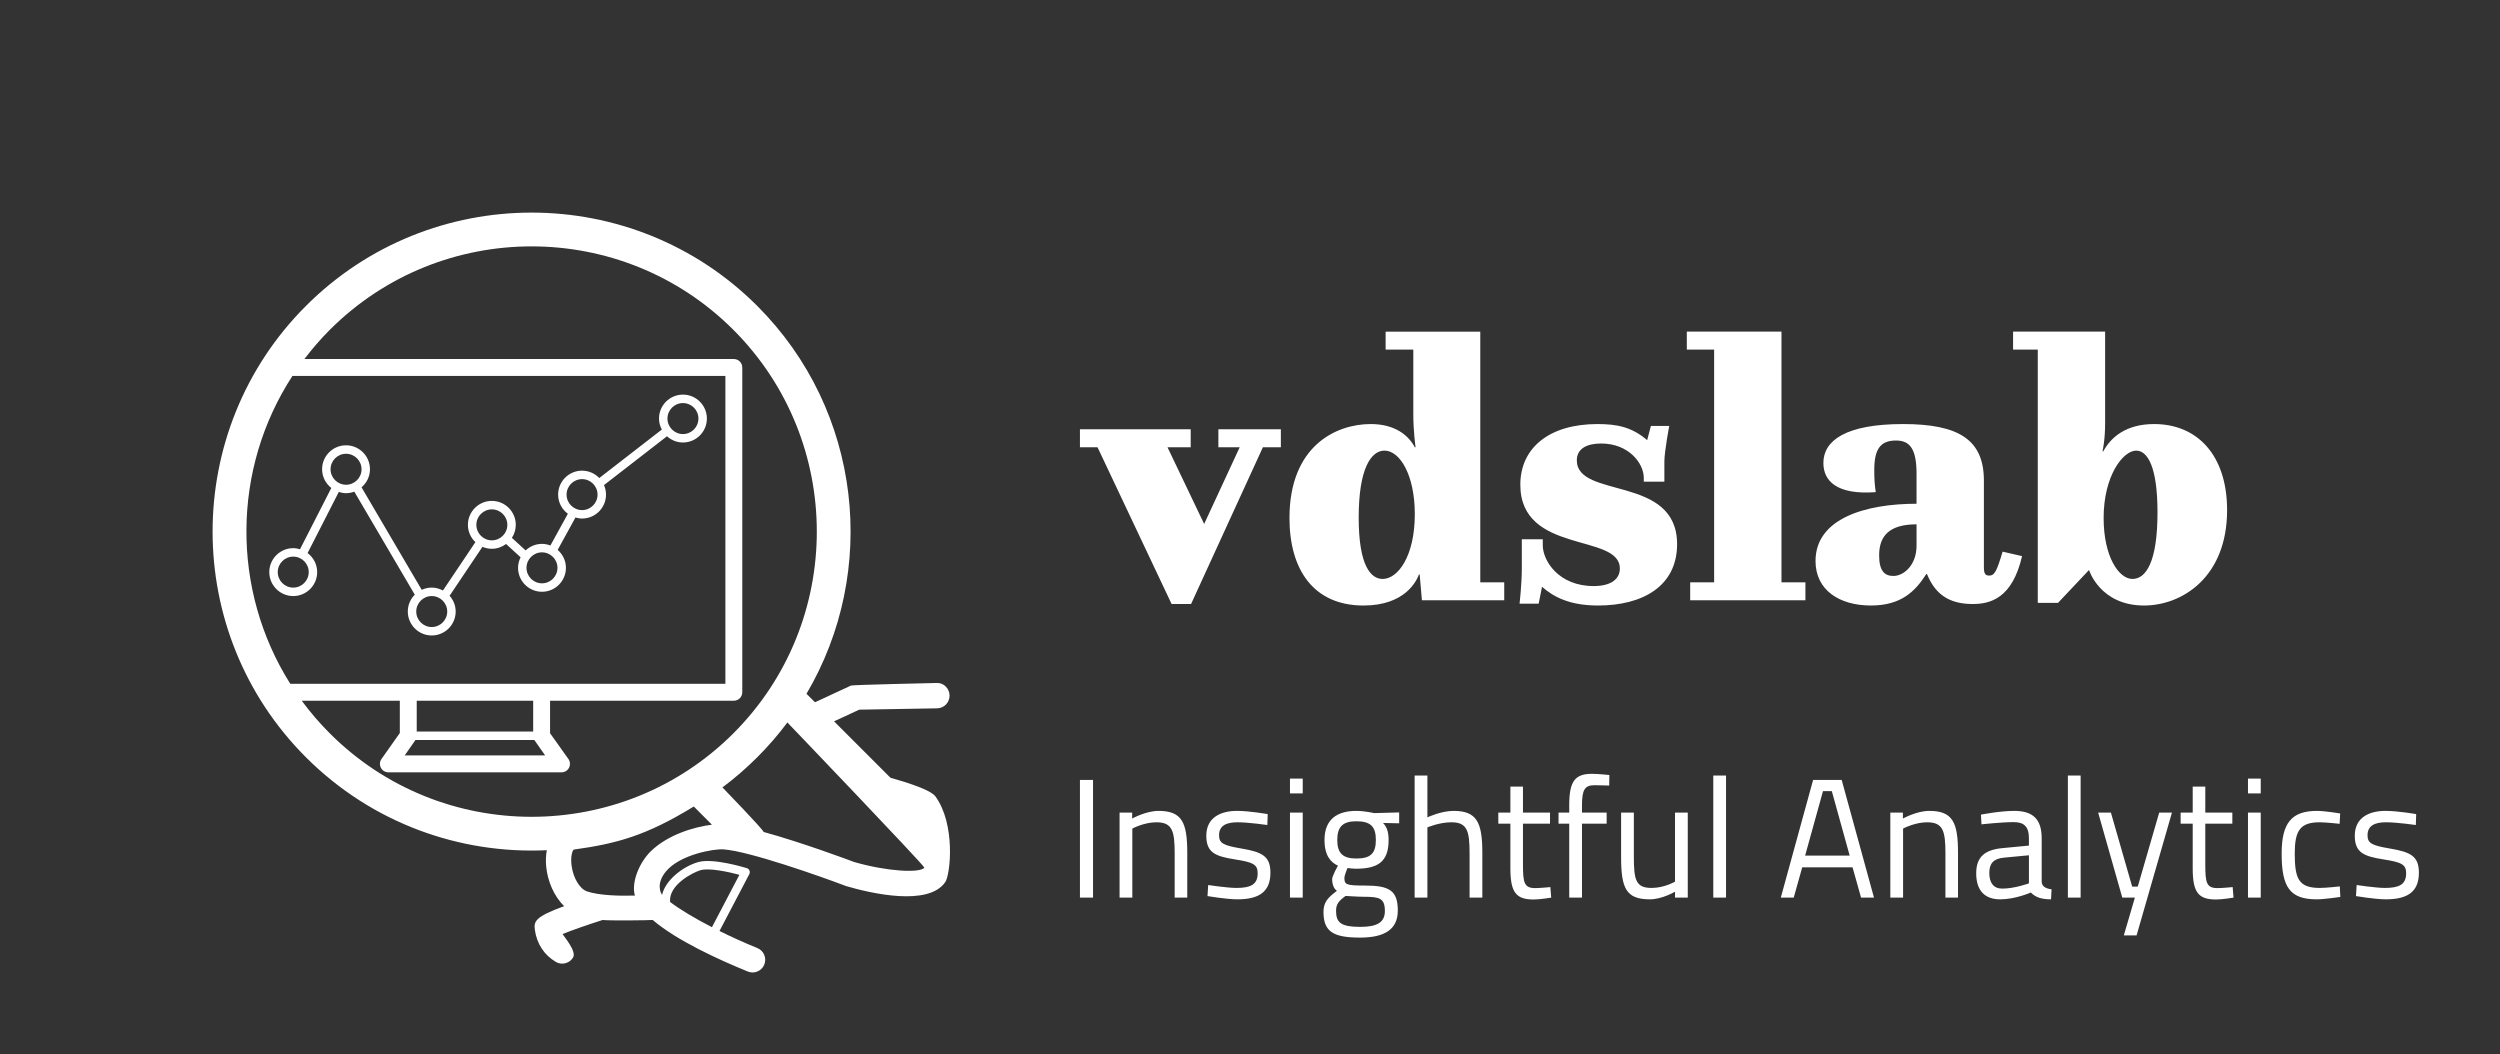 
		<svg xmlns="http://www.w3.org/2000/svg" xmlns:xlink="http://www.w3.org/1999/xlink" version="1.1" width="3218.978" height="1357.664">
			
			<rect width="100%" height="100%" fill="#333333" stroke="none"/>
			
			<g transform="scale(10.949) translate(10, 10)">
				<defs id="SvgjsDefs1191"/><g id="main_text" rel="mainfill" name="main_text" feature="main_text" xmlns:name="mainText_mainfill" groupName="main_text" fill="#ffffff" transform="translate(117.088, 16.592) scale(2.2)"><path d="M4.86 20.2 l-3.96 -8.38 l-0.94 0 l0 -0.96 l5.92 0 l0 0.96 l-1.24 0 l1.96 4.1 l1.9 -4.1 l-1.14 0 l0 -0.96 l3.34 0 l0 0.96 l-0.96 0 l-3.84 8.38 l-1.04 0 z M11.16 15.6 c0 -3.86 2.5 -5.02 4.34 -5.02 c1.3 0 2.02 0.6 2.36 1.24 l0.04 0 s-0.12 -0.86 -0.12 -1.74 l0 -3.48 l-1.48 0 l0 -0.96 l5.06 0 l0 13.4 l1.28 0 l0 0.96 l-4.4 0 l-0.12 -1.38 l-0.04 0 c-0.12 0.34 -0.74 1.66 -2.96 1.66 c-2.66 0 -3.96 -1.9 -3.96 -4.68 z M16.14 18.86 c0.82 0 1.72 -1.22 1.72 -3.46 c0 -2.1 -0.8 -3.4 -1.62 -3.4 c-0.72 0 -1.38 0.96 -1.38 3.58 c0 2.64 0.68 3.28 1.28 3.28 z M23.46 20.18 c0 0 0.12 -1.04 0.12 -1.9 l0 -1.54 l1.12 0 l0 0.32 c0 0.82 0.84 2.18 2.72 2.18 c0.94 0 1.4 -0.38 1.4 -0.94 c0 -1.9 -5.32 -0.74 -5.32 -4.48 c0 -1.96 1.54 -3.24 4.12 -3.24 c1.06 0 1.84 0.16 2.66 0.86 l0.2 -0.76 l0.98 0 s-0.26 1.38 -0.26 1.9 l0 1.08 l-1.1 0 l0 -0.2 c0 -0.78 -0.8 -1.84 -2.28 -1.84 c-0.74 0 -1.3 0.26 -1.3 0.9 c0 2.08 5.36 0.76 5.36 4.48 c0 2.26 -1.86 3.28 -4.22 3.28 c-1.5 0 -2.36 -0.44 -3 -1 l-0.18 0.9 l-1.02 0 z M32.58 20 l0 -0.96 l1.28 0 l0 -12.44 l-1.46 0 l0 -0.96 l5.06 0 l0 13.4 l1.28 0 l0 0.96 l-6.16 0 z M39.28 17.9 c0 -2.28 2.68 -3.06 5.4 -3.06 l0 -1.6 c0 -1.34 -0.36 -1.78 -1.1 -1.78 c-0.86 0 -1.16 0.5 -1.16 1.58 c0 0.46 0.02 0.8 0.08 1.18 c-2.14 0.16 -2.8 -0.64 -2.8 -1.56 c0 -1.2 1.2 -2.08 4.26 -2.08 c2.98 0 4.32 0.84 4.32 3.02 l0 4.64 c0 0.34 0.08 0.44 0.28 0.44 c0.28 0 0.4 -0.2 0.72 -1.28 l1.04 0.24 c-0.52 2.26 -1.7 2.56 -2.64 2.56 c-1.3 0 -2.02 -0.56 -2.44 -1.6 l-0.04 0 c-0.6 0.94 -1.36 1.68 -2.96 1.68 c-1.68 0 -2.96 -0.82 -2.96 -2.38 z M42.68 17.6 c0 0.84 0.3 1.1 0.76 1.1 c0.56 0 1.24 -0.58 1.24 -1.62 l0 -1.14 c-1.48 0 -2 0.64 -2 1.66 z M51.16 20.14 l0 -13.54 l-1.32 0 l0 -0.96 l4.92 0 l0 4.9 c0 0.92 -0.14 1.5 -0.14 1.5 l0.04 0 c0.4 -0.74 1.2 -1.46 2.72 -1.46 c2.32 0 3.9 1.68 3.9 4.6 c0 3.6 -2.42 5.1 -4.44 5.1 c-2.36 0 -2.94 -1.9 -2.94 -1.9 l-1.66 1.76 l-1.08 0 z M54.68 15.6 c0 2.08 0.82 3.26 1.54 3.26 s1.34 -0.9 1.34 -3.56 c0 -2.46 -0.54 -3.3 -1.14 -3.3 c-0.7 0 -1.74 1.34 -1.74 3.6 z"/></g><g id="slogan_text" rel="mainfill" name="slogan_text" feature="slogan_text" xmlns:name="sloganText_mainfill" groupName="slogan_text" fill="#ffffff" transform="translate(115.3, 75.56) scale(1)"><path d="M1.7 20 l0 -13.84 l1.54 0 l0 13.84 l-1.54 0 z M7.86 20 l-1.5 0 l0 -10 l1.48 0 l0 0.7 s1.62 -0.9 3.1 -0.9 c2.76 0 3.38 1.36 3.38 4.92 l0 5.28 l-1.48 0 l0 -5.24 c0 -2.64 -0.3 -3.62 -2.16 -3.62 c-1.44 0 -2.82 0.74 -2.82 0.74 l0 8.12 z M23.78 10.18 l-0.04 1.28 s-2.22 -0.32 -3.5 -0.32 c-1.24 0 -2.18 0.34 -2.18 1.52 c0 0.94 0.48 1.2 2.6 1.56 c2.5 0.42 3.44 0.92 3.44 2.86 c0 2.34 -1.48 3.12 -3.88 3.12 c-1.28 0 -3.52 -0.38 -3.52 -0.38 l0.08 -1.3 s2.28 0.34 3.3 0.34 c1.64 0 2.52 -0.36 2.52 -1.72 c0 -1.04 -0.52 -1.3 -2.7 -1.64 c-2.26 -0.36 -3.34 -0.78 -3.34 -2.78 c0 -2.2 1.78 -2.92 3.6 -2.92 c1.5 0 3.62 0.38 3.62 0.38 z M26.4 20 l0 -10 l1.5 0 l0 10 l-1.5 0 z M26.4 7.74 l0 -1.74 l1.5 0 l0 1.74 l-1.5 0 z M34.64 24.7 c-3.16 0 -4.3 -0.7 -4.3 -3.02 c0 -1.16 0.54 -1.7 1.58 -2.48 c-0.36 -0.24 -0.56 -0.76 -0.56 -1.38 c0 -0.38 0.68 -1.58 0.68 -1.58 c-0.84 -0.38 -1.58 -1.18 -1.58 -3.02 c0 -2.46 1.52 -3.42 3.74 -3.42 c1 0 2.08 0.26 2.08 0.26 l2.96 -0.08 l0 1.28 l-1.9 -0.04 c0.38 0.38 0.66 0.94 0.66 2 c0 2.6 -1.3 3.38 -3.86 3.38 c-0.2 0 -0.76 -0.04 -0.98 -0.08 c0 0 -0.36 0.88 -0.36 1.14 c0 0.8 0.16 0.92 2.42 0.92 c2.84 0 3.86 0.56 3.86 2.94 c0 2.26 -1.62 3.18 -4.44 3.18 z M35.1 19.9 c-0.7 0 -2.16 -0.1 -2.16 -0.1 c-0.84 0.62 -1.12 0.98 -1.12 1.76 c0 1.38 0.58 1.88 2.84 1.88 c2 0 2.9 -0.54 2.9 -1.86 c0 -1.52 -0.64 -1.68 -2.46 -1.68 z M34.2 15.4 c1.68 0 2.3 -0.6 2.3 -2.18 s-0.62 -2.2 -2.3 -2.2 c-1.56 0 -2.24 0.62 -2.24 2.2 s0.68 2.18 2.24 2.18 z M42.56 20 l-1.5 0 l0 -14.36 l1.5 0 l0 4.92 s1.6 -0.76 3.08 -0.76 c2.74 0 3.38 1.36 3.38 4.92 l0 5.28 l-1.5 0 l0 -5.24 c0 -2.64 -0.3 -3.62 -2.14 -3.62 c-1.42 0 -2.82 0.6 -2.82 0.6 l0 8.26 z M56.98 11.3 l-3.18 0 l0 4.78 c0 2.18 0.14 2.8 1.44 2.8 c0.56 0 1.78 -0.12 1.78 -0.12 l0.1 1.24 s-1.34 0.22 -2.04 0.22 c-2.06 0 -2.76 -0.78 -2.76 -3.66 l0 -5.26 l-1.42 0 l0 -1.3 l1.42 0 l0 -3.06 l1.48 0 l0 3.06 l3.18 0 l0 1.3 z M60.74 11.3 l0 8.7 l-1.5 0 l0 -8.7 l-1.26 0 l0 -1.3 l1.26 0 l0 -0.9 c0 -2.88 0.74 -3.66 2.7 -3.66 c0.68 0 2.02 0.14 2.02 0.14 l-0.02 1.24 s-1.12 -0.04 -1.72 -0.04 c-1.12 0 -1.48 0.48 -1.48 2.34 l0 0.88 l2.9 0 l0 1.3 l-2.9 0 z M71.68 10 l1.5 0 l0 10 l-1.5 0 l0 -0.7 s-1.5 0.9 -2.96 0.9 c-2.8 0 -3.38 -1.3 -3.38 -4.98 l0 -5.22 l1.5 0 l0 5.2 c0 2.76 0.24 3.66 2.1 3.66 c1.48 0 2.74 -0.74 2.74 -0.74 l0 -8.12 z M76.18 20 l0 -14.36 l1.5 0 l0 14.36 l-1.5 0 z  M84.12 20 l3.8 -13.84 l3.36 0 l3.8 13.84 l-1.52 0 l-1 -3.56 l-5.92 0 l-1 3.56 l-1.52 0 z M89.08 7.48 l-2.1 7.58 l5.24 0 l-2.1 -7.58 l-1.04 0 z M98.5 20 l-1.5 0 l0 -10 l1.48 0 l0 0.7 s1.62 -0.9 3.1 -0.9 c2.76 0 3.38 1.36 3.38 4.92 l0 5.28 l-1.48 0 l0 -5.24 c0 -2.64 -0.3 -3.62 -2.16 -3.62 c-1.44 0 -2.82 0.74 -2.82 0.74 l0 8.12 z M114.8 13.02 l0 5.12 c0.04 0.58 0.52 0.8 1.16 0.88 l-0.06 1.18 c-1.06 0 -1.78 -0.2 -2.38 -0.8 c0 0 -1.8 0.8 -3.6 0.8 c-1.82 0 -2.82 -1.04 -2.82 -3.06 c0 -1.92 1 -2.76 3.06 -2.96 l3.14 -0.3 l0 -0.86 c0 -1.4 -0.6 -1.9 -1.8 -1.9 c-1.4 0 -3.78 0.26 -3.78 0.26 l-0.06 -1.14 s2.2 -0.44 3.92 -0.44 c2.26 0 3.22 1.04 3.22 3.22 z M113.3 15.02 l-2.96 0.28 c-1.22 0.12 -1.7 0.7 -1.7 1.8 c0 1.16 0.5 1.84 1.52 1.84 c1.48 0 3.14 -0.62 3.14 -0.62 l0 -3.3 z M117.88 20 l0 -14.36 l1.5 0 l0 14.36 l-1.5 0 z M121.44 10 l1.5 0 l2.5 8.7 l0.66 0 l2.52 -8.7 l1.5 0 l-4.16 14.44 l-1.5 0 l1.3 -4.44 l-1.48 0 z M137.22 11.3 l-3.18 0 l0 4.78 c0 2.18 0.14 2.8 1.44 2.8 c0.56 0 1.78 -0.12 1.78 -0.12 l0.1 1.24 s-1.34 0.22 -2.04 0.22 c-2.06 0 -2.76 -0.78 -2.76 -3.66 l0 -5.26 l-1.42 0 l0 -1.3 l1.42 0 l0 -3.06 l1.48 0 l0 3.06 l3.18 0 l0 1.3 z M139.06 20 l0 -10 l1.5 0 l0 10 l-1.5 0 z M139.06 7.74 l0 -1.74 l1.5 0 l0 1.74 l-1.5 0 z M147.18 9.8 c0.92 0 2.72 0.3 2.72 0.3 l-0.06 1.22 s-1.6 -0.18 -2.36 -0.18 c-2.3 0 -2.92 1 -2.92 3.68 c0 2.96 0.46 4.04 2.94 4.04 c0.76 0 2.36 -0.18 2.36 -0.18 l0.06 1.24 s-1.86 0.28 -2.78 0.28 c-3.18 0 -4.12 -1.46 -4.12 -5.38 c0 -3.62 1.18 -5.02 4.16 -5.02 z M158.84 10.18 l-0.04 1.28 s-2.22 -0.32 -3.5 -0.32 c-1.24 0 -2.18 0.34 -2.18 1.52 c0 0.94 0.48 1.2 2.6 1.56 c2.5 0.42 3.44 0.92 3.44 2.86 c0 2.34 -1.48 3.12 -3.88 3.12 c-1.28 0 -3.52 -0.38 -3.52 -0.38 l0.08 -1.3 s2.28 0.34 3.3 0.34 c1.64 0 2.52 -0.36 2.52 -1.72 c0 -1.04 -0.52 -1.3 -2.7 -1.64 c-2.26 -0.36 -3.34 -0.78 -3.34 -2.78 c0 -2.2 1.78 -2.92 3.6 -2.92 c1.5 0 3.62 0.38 3.62 0.38 z"/></g><g id="SvgjsG1201" rel="mainfill" name="symbol" feature="symbol" xmlns:name="symbol_mainfill" fill="#ffffff" transform="translate(8.017, 9.23) scale(1.009)"><path xmlns="http://www.w3.org/2000/svg" d="M91.167,73.764c-0.189-0.259-0.862-0.947-5.235-2.171l-6.578-6.579l2.934-1.361l9.076-0.155  c0.815-0.014,1.466-0.687,1.452-1.502c-0.014-0.816-0.698-1.505-1.503-1.452c0,0-9.798,0.211-9.985,0.298l-4.198,1.948l-0.989-0.989  c8.41-14.26,6.497-32.969-5.739-45.204c-14.502-14.503-38.101-14.503-52.603,0c-14.503,14.502-14.503,38.101,0,52.603  c7.702,7.703,17.969,11.311,28.077,10.832c-0.111,0.595-0.143,1.25-0.069,1.956c0.166,1.605,0.87,3.385,2.093,4.563  c-3.4,1.24-3.555,1.778-3.416,2.775c0.225,1.61,1.09,2.931,2.438,3.721c0.235,0.138,0.491,0.203,0.745,0.203  c0.507,0,1.001-0.262,1.276-0.73c0.413-0.704-1.065-2.43-1.235-2.716c1.071-0.438,2.968-1.096,4.669-1.638  c0.915,0.09,5.307,0.042,5.84-0.003c2.802,2.398,7.727,4.643,11.082,6.009c0.182,0.074,0.371,0.109,0.556,0.109  c0.583,0,1.135-0.347,1.368-0.92c0.308-0.755-0.055-1.617-0.811-1.925c-1.531-0.623-3.027-1.303-4.41-1.987l3.475-6.628  c0.068-0.13,0.075-0.284,0.018-0.418c-0.056-0.136-0.17-0.238-0.31-0.282c-0.401-0.122-3.964-1.184-5.651-0.708  c-1.866,0.527-3.864,2.17-4.22,3.817c-0.162-0.187-0.742-1.288,0.448-2.724c1.656-1.999,5.691-2.665,6.722-2.571  c3.044,0.229,11.299,3.151,14.222,4.258c0.037,0.014,0.074,0.027,0.111,0.038c2.796,0.812,9.513,2.395,11.495-0.48  C92.926,82.856,93.531,77,91.167,73.764z M16.228,24.755h50.46v35.886h-50.71C9.079,49.71,9.159,35.609,16.228,24.755z   M30.567,67.186h13.852c0.018,0.033,1.261,1.801,1.261,1.801H29.31C29.31,68.987,30.554,67.207,30.567,67.186z M44.286,66.201  H30.713v-3.59h13.573V66.201z M20.583,66.415c-1.202-1.202-2.292-2.475-3.271-3.804h11.431v3.763l-2.138,3.03  c-0.212,0.3-0.239,0.694-0.07,1.02c0.169,0.327,0.506,0.532,0.874,0.532h20.179c0.369,0,0.706-0.206,0.875-0.534  c0.169-0.327,0.141-0.721-0.073-1.022l-2.136-3v-3.789h21.417c0.544,0,0.985-0.44,0.985-0.985V23.771  c0-0.544-0.441-0.985-0.985-0.985H17.622c0.9-1.183,1.882-2.324,2.961-3.404c6.484-6.483,15-9.725,23.517-9.725  s17.033,3.242,23.517,9.725c12.967,12.968,12.967,34.066,0,47.033C54.649,79.382,33.551,79.382,20.583,66.415z M63.799,82.36  c1.014-0.288,3.25,0.197,4.523,0.539l-3.201,6.106c-2.057-1.059-3.785-2.101-4.877-2.94C60.04,84.078,62.915,82.61,63.799,82.36z   M58.018,80.135c-1.357,1.311-2.32,3.642-1.879,5.186c-1.805,0.053-4.142-0.008-5.57-0.484c-0.837-0.279-1.594-1.518-1.8-2.947  c-0.164-1.14,0.105-1.834,0.242-1.929c5.005-0.697,8.411-1.6,13.992-5.022l2.115,2.12C63.026,77.319,59.999,78.221,58.018,80.135z   M81.694,81.408c-0.679-0.256-6.085-2.276-10.548-3.501c-0.086-0.324-4.8-5.194-4.8-5.194c1.415-1.057,2.771-2.228,4.056-3.513  c1.285-1.284,2.456-2.64,3.512-4.054c0,0,16.066,16.764,15.964,16.926C89.384,82.701,85.63,82.543,81.694,81.408z M16.321,50.412  c1.539,0,2.79-1.252,2.79-2.791c0-0.909-0.443-1.71-1.118-2.22l3.637-7.123c0.269,0.086,0.549,0.145,0.846,0.145  c0.339,0,0.66-0.07,0.961-0.181l7.049,12.008c-0.502,0.505-0.813,1.199-0.813,1.966c0,1.539,1.252,2.79,2.79,2.79  c1.539,0,2.79-1.251,2.79-2.79c0-0.707-0.273-1.347-0.708-1.839l3.827-5.702c0.337,0.145,0.708,0.227,1.098,0.227  c0.623,0,1.193-0.212,1.658-0.558l1.692,1.55c-0.184,0.372-0.297,0.785-0.297,1.228c0,1.539,1.252,2.79,2.79,2.79  s2.79-1.251,2.79-2.79c0-0.837-0.378-1.58-0.963-2.092l2.074-3.774c0.246,0.071,0.501,0.122,0.77,0.122  c1.539,0,2.79-1.251,2.79-2.79c0-0.395-0.085-0.77-0.234-1.111l7.341-5.688c0.495,0.446,1.143,0.726,1.86,0.726  c1.539,0,2.79-1.252,2.79-2.791c0-1.539-1.252-2.79-2.79-2.79c-1.538,0-2.79,1.251-2.79,2.79c0,0.465,0.125,0.898,0.328,1.284  l-7.29,5.648c-0.508-0.527-1.217-0.859-2.006-0.859c-1.538,0-2.79,1.251-2.79,2.79c0,0.917,0.45,1.725,1.135,2.233l-2.033,3.698  c-0.307-0.117-0.636-0.188-0.984-0.188c-0.738,0-1.406,0.293-1.906,0.763l-1.601-1.466c0.285-0.437,0.454-0.957,0.454-1.516  c0-1.539-1.252-2.79-2.79-2.79c-1.538,0-2.79,1.251-2.79,2.79c0,0.795,0.338,1.509,0.873,2.017l-3.784,5.637  c-0.392-0.21-0.832-0.34-1.307-0.34c-0.417,0-0.809,0.098-1.165,0.263l-7.014-11.949c0.596-0.512,0.982-1.262,0.982-2.108  c0-1.539-1.252-2.79-2.79-2.79c-1.538,0-2.79,1.251-2.79,2.79c0,0.888,0.425,1.672,1.074,2.183l-3.647,7.143  c-0.253-0.075-0.515-0.128-0.791-0.128c-1.538,0-2.79,1.251-2.79,2.79S14.783,50.412,16.321,50.412z M61.741,27.92  c0.996,0,1.805,0.81,1.805,1.805c0,0.996-0.81,1.806-1.805,1.806c-0.995,0-1.805-0.81-1.805-1.806  C59.936,28.73,60.746,27.92,61.741,27.92z M49.983,36.784c0.996,0,1.805,0.81,1.805,1.805s-0.81,1.805-1.805,1.805  c-0.995,0-1.805-0.81-1.805-1.805S48.988,36.784,49.983,36.784z M45.312,45.317c0.996,0,1.805,0.81,1.805,1.805  s-0.81,1.805-1.805,1.805s-1.805-0.81-1.805-1.805S44.316,45.317,45.312,45.317z M39.469,40.308c0.996,0,1.805,0.81,1.805,1.805  s-0.81,1.805-1.805,1.805c-0.995,0-1.805-0.81-1.805-1.805S38.474,40.308,39.469,40.308z M34.268,52.217  c0,0.995-0.81,1.805-1.805,1.805c-0.995,0-1.805-0.81-1.805-1.805c0-0.995,0.81-1.805,1.805-1.805  C33.458,50.412,34.268,51.222,34.268,52.217z M22.476,33.828c0.996,0,1.805,0.81,1.805,1.805c0,0.996-0.81,1.806-1.805,1.806  c-0.995,0-1.805-0.81-1.805-1.806C20.671,34.638,21.48,33.828,22.476,33.828z M16.321,45.816c0.996,0,1.805,0.81,1.805,1.805  c0,0.996-0.81,1.806-1.805,1.806c-0.995,0-1.805-0.81-1.805-1.806C14.516,46.626,15.326,45.816,16.321,45.816z"/></g>
			</g>
		</svg>
	